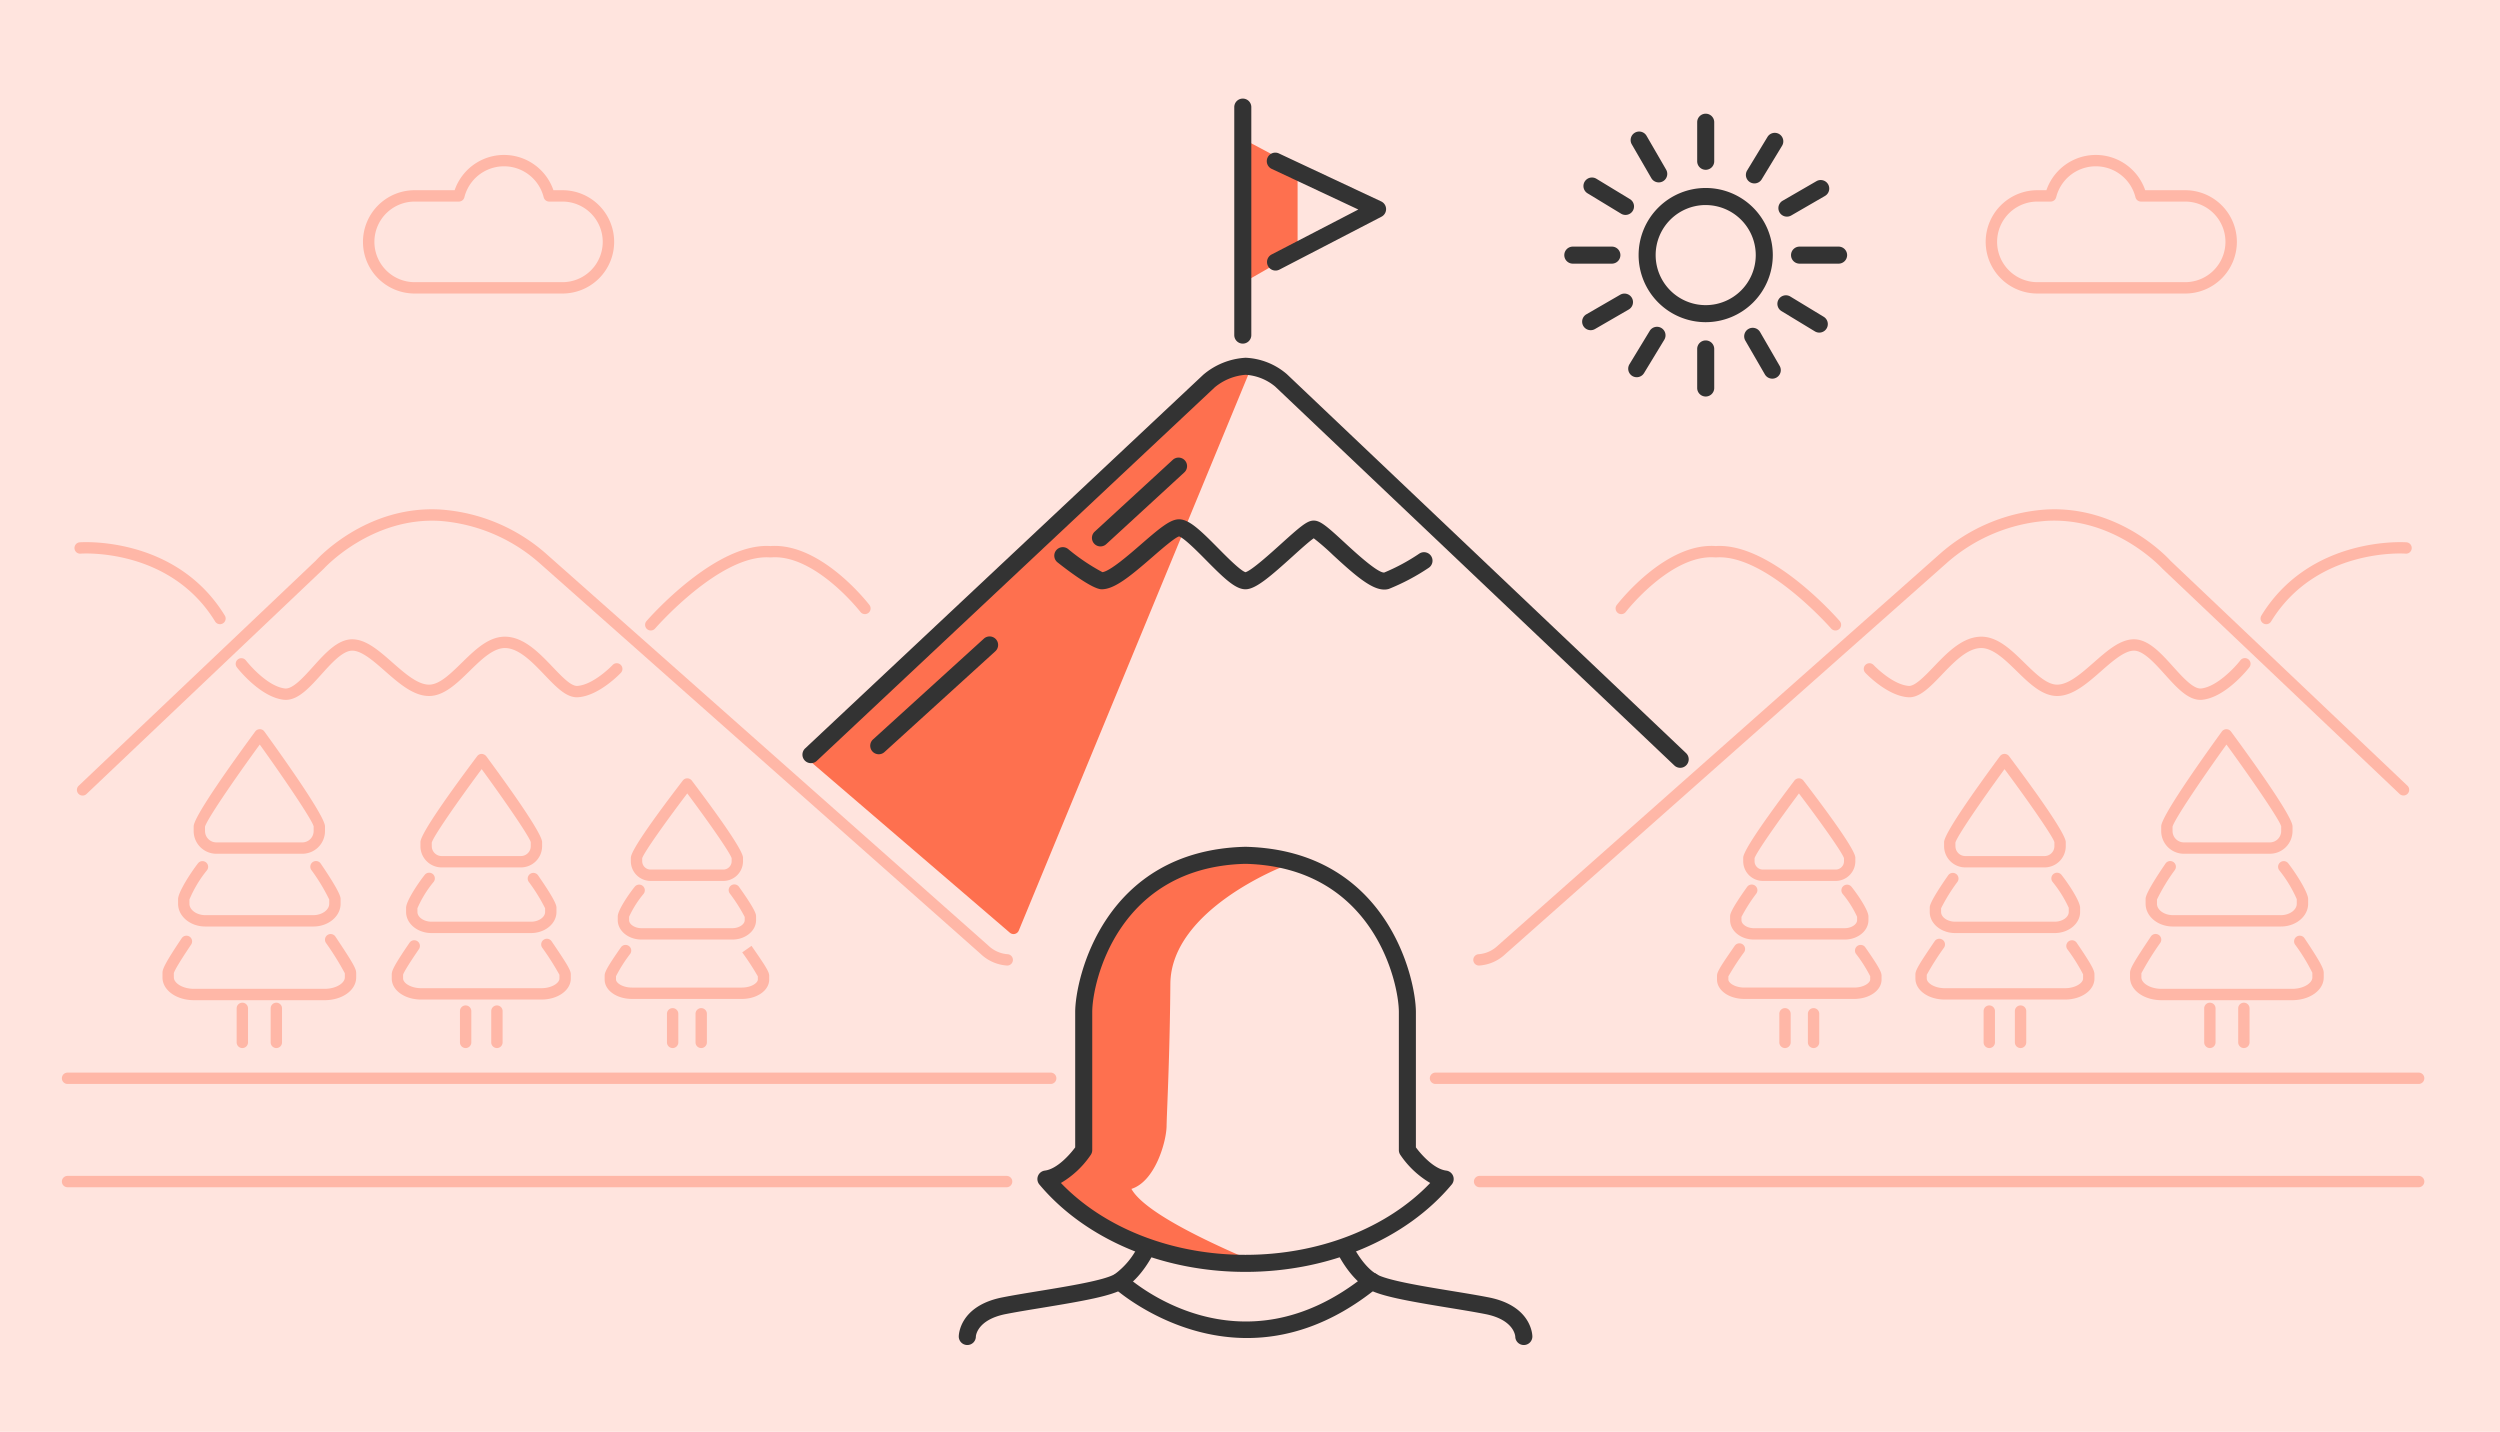 <svg xmlns="http://www.w3.org/2000/svg" width="440" height="252" viewBox="0 0 440 252">
  <g id="Group_6369" data-name="Group 6369" transform="translate(-488.263 -1.197)">
    <g id="Background">
      <rect id="Rectangle_665" data-name="Rectangle 665" width="440" height="252" transform="translate(488.263 1.197)" fill="#ffe4de"/>
      <g id="Group_6304" data-name="Group 6304">
        <g id="Group_6274" data-name="Group 6274">
          <g id="Group_6272" data-name="Group 6272">
            <path id="Path_5388" data-name="Path 5388" d="M665.426,210.153H500.153a1,1,0,1,1,0-2H665.426a1,1,0,0,1,0,2Z" fill="#ffb7a7"/>
          </g>
          <g id="Group_6273" data-name="Group 6273">
            <path id="Path_5389" data-name="Path 5389" d="M673.185,191.974H500.153a1,1,0,1,1,0-2H673.185a1,1,0,0,1,0,2Z" fill="#ffb7a7"/>
          </g>
        </g>
        <g id="Group_6275" data-name="Group 6275">
          <path id="Path_5390" data-name="Path 5390" d="M665.537,171.134a7.418,7.418,0,0,1-4.7-2.066l-77.77-68.9a29.916,29.916,0,0,0-17.355-7.289c-12.074-.727-20.34,8.281-20.422,8.372L503.5,140.931a1,1,0,1,1-1.376-1.451l41.733-39.627c.3-.344,8.9-9.77,21.976-8.975a31.4,31.4,0,0,1,18.592,7.817l77.782,68.918a5.489,5.489,0,0,0,3.328,1.521,1,1,0,0,1,0,2Z" fill="#ffb7a7"/>
        </g>
        <g id="Group_6276" data-name="Group 6276">
          <path id="Path_5391" data-name="Path 5391" d="M538.566,124.373a3.343,3.343,0,0,1-.4-.023c-4.138-.487-8.048-5.489-8.212-5.7a1,1,0,0,1,1.582-1.224c.035.046,3.561,4.551,6.864,4.94,1.354.17,3.266-1.951,4.942-3.815,2.141-2.379,4.355-4.838,6.912-4.838,2.43,0,4.691,1.986,7.084,4.089,2.178,1.913,4.43,3.892,6.44,3.892,1.817,0,3.71-1.85,5.714-3.808,2.456-2.4,4.974-4.891,8.118-4.613,3.1.27,5.668,2.954,7.932,5.321,1.6,1.67,3.2,3.385,4.329,3.324,2.889-.193,6.178-3.644,6.211-3.679a1,1,0,0,1,1.457,1.372c-.157.165-3.86,4.057-7.536,4.3-2.01.141-3.817-1.752-5.906-3.936-2.02-2.113-4.309-4.507-6.661-4.711-2.216-.2-4.412,1.965-6.546,4.05-2.2,2.153-4.479,4.378-7.112,4.378-2.764,0-5.3-2.232-7.759-4.389-2.01-1.766-4.088-3.592-5.765-3.592s-3.664,2.219-5.425,4.176C542.758,122.19,540.793,124.373,538.566,124.373Z" fill="#ffb7a7"/>
        </g>
        <g id="Group_6277" data-name="Group 6277">
          <path id="Path_5392" data-name="Path 5392" d="M587.168,52.858H561.334a9.092,9.092,0,1,1,0-18.183h6.945a9.192,9.192,0,0,1,17.388,0h1.5a9.092,9.092,0,1,1,0,18.183ZM561.334,36.675a7.092,7.092,0,1,0,0,14.183h25.834a7.092,7.092,0,1,0,0-14.183H584.92a1,1,0,0,1-.969-.758,7.192,7.192,0,0,0-13.956,0,1,1,0,0,1-.97.758Z" fill="#ffb7a7"/>
        </g>
        <g id="Group_6278" data-name="Group 6278">
          <path id="Path_5393" data-name="Path 5393" d="M526.979,111.056a1,1,0,0,1-.853-.478c-7.991-13.039-23.521-11.951-23.674-11.941a.986.986,0,0,1-1.077-.915,1,1,0,0,1,.914-1.078c.17-.015,16.9-1.218,25.542,12.889a1,1,0,0,1-.852,1.523Z" fill="#ffb7a7"/>
        </g>
        <g id="Group_6279" data-name="Group 6279">
          <path id="Path_5394" data-name="Path 5394" d="M602.8,112.164a1,1,0,0,1-.754-1.656c.492-.566,12.153-13.83,21.812-13.205,8.841-.629,17.075,9.917,17.423,10.368a1,1,0,0,1-1.584,1.222c-.078-.1-8.021-10.229-15.756-9.59a.939.939,0,0,1-.15,0c-8.762-.625-20.121,12.385-20.236,12.517A1,1,0,0,1,602.8,112.164Z" fill="#ffb7a7"/>
        </g>
        <g id="Group_6287" data-name="Group 6287">
          <g id="Group_6283" data-name="Group 6283">
            <g id="Group_6280" data-name="Group 6280">
              <path id="Path_5395" data-name="Path 5395" d="M541.464,151.459H526.348a4,4,0,0,1-4-4v-.817c0-1.709,6.786-11.195,10.832-16.7a1,1,0,0,1,.806-.407.967.967,0,0,1,.81.414c3.984,5.5,10.668,14.993,10.668,16.691v.817A4,4,0,0,1,541.464,151.459Zm-7.484-19.221c-4.687,6.428-9.4,13.344-9.638,14.482l.006.739a2,2,0,0,0,2,2h15.116a2,2,0,0,0,2-2v-.817C543.239,145.583,538.6,138.671,533.98,132.238Z" fill="#ffb7a7"/>
            </g>
            <g id="Group_6281" data-name="Group 6281">
              <path id="Path_5396" data-name="Path 5396" d="M543.428,164.262H524.384c-2.635,0-4.779-1.794-4.779-4v-.817c0-1.157,2.045-4.418,3.521-6.327a1,1,0,0,1,1.582,1.222,21.049,21.049,0,0,0-3.108,5.174l.005.748c0,1.084,1.272,2,2.779,2h19.044c1.507,0,2.78-.916,2.78-2v-.749a33.338,33.338,0,0,0-3.165-5.221,1,1,0,0,1,1.652-1.127c3.513,5.154,3.513,5.972,3.513,6.28v.817C548.208,162.468,546.064,164.262,543.428,164.262Zm2.788-4.716Z" fill="#ffb7a7"/>
            </g>
            <g id="Group_6282" data-name="Group 6282">
              <path id="Path_5397" data-name="Path 5397" d="M545.392,177.231H522.42c-3.117,0-5.559-1.757-5.559-4v-.817c0-.692.523-1.824,3.384-6.091a1,1,0,1,1,1.662,1.113c-2.4,3.575-2.983,4.722-3.052,5.054l.006.741c0,.946,1.462,2,3.559,2h22.972c2.1,0,3.56-1.054,3.56-2v-.743a50.154,50.154,0,0,0-3.325-5.346,1,1,0,0,1,1.665-1.109c2.879,4.32,3.66,5.6,3.66,6.381v.817C550.952,175.474,548.509,177.231,545.392,177.231Z" fill="#ffb7a7"/>
            </g>
          </g>
          <g id="Group_6286" data-name="Group 6286">
            <g id="Group_6284" data-name="Group 6284">
              <path id="Path_5398" data-name="Path 5398" d="M530.914,185.656a1,1,0,0,1-1-1v-5.987a1,1,0,0,1,2,0v5.987A1,1,0,0,1,530.914,185.656Z" fill="#ffb7a7"/>
            </g>
            <g id="Group_6285" data-name="Group 6285">
              <path id="Path_5399" data-name="Path 5399" d="M536.9,185.656a1,1,0,0,1-1-1v-5.987a1,1,0,0,1,2,0v5.987A1,1,0,0,1,536.9,185.656Z" fill="#ffb7a7"/>
            </g>
          </g>
        </g>
        <g id="Group_6295" data-name="Group 6295">
          <g id="Group_6291" data-name="Group 6291">
            <g id="Group_6288" data-name="Group 6288">
              <path id="Path_5400" data-name="Path 5400" d="M579.919,153.862h-13.9a3.738,3.738,0,0,1-3.759-3.707v-.738c0-1.5,5.429-9.055,9.983-15.134a1,1,0,0,1,.8-.4,1.118,1.118,0,0,1,.8.407c4.486,6.081,9.832,13.642,9.832,15.128v.738A3.737,3.737,0,0,1,579.919,153.862Zm-6.883-17.3c-4.262,5.739-8.541,11.9-8.785,12.95l.007.642a1.736,1.736,0,0,0,1.759,1.707h13.9a1.736,1.736,0,0,0,1.759-1.707v-.738C581.447,148.461,577.234,142.306,573.036,136.563Z" fill="#ffb7a7"/>
            </g>
            <g id="Group_6289" data-name="Group 6289">
              <path id="Path_5401" data-name="Path 5401" d="M581.726,165.416H564.21c-2.467,0-4.475-1.663-4.475-3.708v-.737c0-1.116,1.945-4.107,3.261-5.777a1,1,0,1,1,1.57,1.238,19.223,19.223,0,0,0-2.838,4.624l.007.652c0,.926,1.134,1.708,2.475,1.708h17.516c1.342,0,2.476-.782,2.476-1.708v-.657a31.077,31.077,0,0,0-2.893-4.668,1,1,0,0,1,1.643-1.14c3.25,4.677,3.25,5.414,3.25,5.728v.737C586.2,163.753,584.194,165.416,581.726,165.416Zm2.487-4.326Z" fill="#ffb7a7"/>
            </g>
            <g id="Group_6290" data-name="Group 6290">
              <path id="Path_5402" data-name="Path 5402" d="M583.532,177.121H562.405c-2.912,0-5.194-1.629-5.194-3.708v-.738c0-.66.469-1.661,3.131-5.558a1,1,0,0,1,1.653,1.129c-2.178,3.186-2.72,4.218-2.791,4.522l.007.645c0,.806,1.366,1.708,3.194,1.708h21.127c1.828,0,3.193-.9,3.193-1.708v-.651a47.662,47.662,0,0,0-3.039-4.782,1,1,0,1,1,1.654-1.125c2.663,3.918,3.385,5.084,3.385,5.82v.738C588.725,175.492,586.444,177.121,583.532,177.121Z" fill="#ffb7a7"/>
            </g>
          </g>
          <g id="Group_6294" data-name="Group 6294">
            <g id="Group_6292" data-name="Group 6292">
              <path id="Path_5403" data-name="Path 5403" d="M570.215,185.656a1,1,0,0,1-1-1v-5.505a1,1,0,0,1,2,0v5.505A1,1,0,0,1,570.215,185.656Z" fill="#ffb7a7"/>
            </g>
            <g id="Group_6293" data-name="Group 6293">
              <path id="Path_5404" data-name="Path 5404" d="M575.721,185.656a1,1,0,0,1-1-1v-5.505a1,1,0,0,1,2,0v5.505A1,1,0,0,1,575.721,185.656Z" fill="#ffb7a7"/>
            </g>
          </g>
        </g>
        <g id="Group_6303" data-name="Group 6303">
          <g id="Group_6299" data-name="Group 6299">
            <g id="Group_6296" data-name="Group 6296">
              <path id="Path_5405" data-name="Path 5405" d="M615.511,156.241h-12.7a3.474,3.474,0,0,1-3.52-3.417v-.659c0-1.1,3.076-5.671,9.143-13.587a.949.949,0,0,1,.8-.392,1,1,0,0,1,.794.4c5.975,7.919,9.006,12.49,9.006,13.582v.659A3.474,3.474,0,0,1,615.511,156.241Zm-14.22-4v.581a1.473,1.473,0,0,0,1.52,1.417h12.7a1.473,1.473,0,0,0,1.521-1.417v-.583c-.328-1.051-4.073-6.4-7.81-11.4C605.43,145.838,601.627,151.185,601.291,152.243Zm-.012.039Zm15.764,0Z" fill="#ffb7a7"/>
            </g>
            <g id="Group_6297" data-name="Group 6297">
              <path id="Path_5406" data-name="Path 5406" d="M617.162,166.558h-16c-2.3,0-4.175-1.533-4.175-3.417v-.659c0-1.028,1.792-3.731,3-5.234a1,1,0,0,1,1.556,1.256,17.935,17.935,0,0,0-2.56,4.047v.59c0,.755,1.016,1.417,2.175,1.417h16c1.158,0,2.174-.662,2.174-1.417v-.564a28.89,28.89,0,0,0-2.62-4.121,1,1,0,1,1,1.629-1.159c2.991,4.2,2.991,4.867,2.991,5.185v.659C621.336,165.025,619.463,166.558,617.162,166.558Zm2.189-3.936Z" fill="#ffb7a7"/>
            </g>
            <g id="Group_6298" data-name="Group 6298">
              <path id="Path_5407" data-name="Path 5407" d="M618.811,177.009h-19.3c-2.709,0-4.831-1.5-4.831-3.417v-.659c0-.628.416-1.5,2.882-5.032a1,1,0,0,1,1.639,1.144,25.608,25.608,0,0,0-2.521,3.965v.582c0,.578,1.1,1.417,2.831,1.417h19.3c1.729,0,2.831-.839,2.831-1.417v-.557a44.2,44.2,0,0,0-2.748-4.217l1.636-1.151c2.488,3.583,3.112,4.575,3.112,5.266v.659C623.642,175.508,621.52,177.009,618.811,177.009Zm2.849-3.924Zm-24.991-.038Z" fill="#ffb7a7"/>
            </g>
          </g>
          <g id="Group_6302" data-name="Group 6302">
            <g id="Group_6300" data-name="Group 6300">
              <path id="Path_5408" data-name="Path 5408" d="M606.647,185.656a1,1,0,0,1-1-1v-5.03a1,1,0,0,1,2,0v5.03A1,1,0,0,1,606.647,185.656Z" fill="#ffb7a7"/>
            </g>
            <g id="Group_6301" data-name="Group 6301">
              <path id="Path_5409" data-name="Path 5409" d="M611.675,185.656a1,1,0,0,1-1-1v-5.03a1,1,0,0,1,2,0v5.03A1,1,0,0,1,611.675,185.656Z" fill="#ffb7a7"/>
            </g>
          </g>
        </g>
      </g>
      <g id="Group_6337" data-name="Group 6337">
        <g id="Group_6307" data-name="Group 6307">
          <g id="Group_6305" data-name="Group 6305">
            <path id="Path_5410" data-name="Path 5410" d="M913.945,210.153H748.672a1,1,0,0,1,0-2H913.945a1,1,0,0,1,0,2Z" fill="#ffb7a7"/>
          </g>
          <g id="Group_6306" data-name="Group 6306">
            <path id="Path_5411" data-name="Path 5411" d="M913.945,191.974H740.913a1,1,0,0,1,0-2H913.945a1,1,0,0,1,0,2Z" fill="#ffb7a7"/>
          </g>
        </g>
        <g id="Group_6308" data-name="Group 6308">
          <path id="Path_5412" data-name="Path 5412" d="M748.561,171.134a1,1,0,0,1,0-2,5.465,5.465,0,0,0,3.284-1.48L829.7,98.665a31.39,31.39,0,0,1,18.559-7.787c13.107-.795,21.675,8.632,22.033,9.033l41.677,39.569a1,1,0,0,1-1.377,1.451L868.863,101.3c-.139-.148-8.393-9.166-20.479-8.429a29.908,29.908,0,0,0-17.323,7.26l-77.846,68.975A7.376,7.376,0,0,1,748.561,171.134Z" fill="#ffb7a7"/>
        </g>
        <g id="Group_6309" data-name="Group 6309">
          <path id="Path_5413" data-name="Path 5413" d="M875.533,124.373c-2.228,0-4.193-2.183-6.266-4.486-1.762-1.958-3.759-4.176-5.425-4.176s-3.755,1.826-5.764,3.592c-2.456,2.158-5,4.389-7.759,4.389-2.633,0-4.91-2.225-7.112-4.378-2.134-2.085-4.346-4.245-6.546-4.05-2.352.2-4.641,2.6-6.661,4.71-2.089,2.185-3.915,4.078-5.908,3.937-3.675-.245-7.378-4.137-7.534-4.3a1,1,0,0,1,1.456-1.372c.033.035,3.322,3.486,6.211,3.679,1.06.057,2.733-1.654,4.329-3.324,2.265-2.367,4.831-5.051,7.933-5.321,3.132-.278,5.661,2.212,8.118,4.613,2,1.958,3.9,3.808,5.714,3.808,2.009,0,4.261-1.979,6.438-3.892,2.394-2.1,4.656-4.089,7.085-4.089,2.557,0,4.771,2.459,6.911,4.838,1.678,1.864,3.589,3.987,4.944,3.815,2.749-.324,5.887-3.675,6.863-4.939a1,1,0,1,1,1.582,1.223c-.164.213-4.073,5.215-8.211,5.7A3.345,3.345,0,0,1,875.533,124.373Z" fill="#ffb7a7"/>
        </g>
        <g id="Group_6310" data-name="Group 6310">
          <path id="Path_5414" data-name="Path 5414" d="M872.766,52.858H846.931a9.092,9.092,0,1,1,0-18.183h1.5a9.192,9.192,0,0,1,17.388,0h6.945a9.092,9.092,0,1,1,0,18.183ZM846.931,36.675a7.092,7.092,0,1,0,0,14.183h25.835a7.092,7.092,0,1,0,0-14.183h-7.691a1,1,0,0,1-.97-.758,7.192,7.192,0,0,0-13.956,0,1,1,0,0,1-.97.758Z" fill="#ffb7a7"/>
        </g>
        <g id="Group_6311" data-name="Group 6311">
          <path id="Path_5415" data-name="Path 5415" d="M887.12,111.056a1,1,0,0,1-.852-1.523c8.645-14.1,25.374-12.9,25.542-12.889a1,1,0,0,1,.914,1.078.987.987,0,0,1-1.077.915c-.153-.011-15.684-1.1-23.674,11.941A1,1,0,0,1,887.12,111.056Z" fill="#ffb7a7"/>
        </g>
        <g id="Group_6312" data-name="Group 6312">
          <path id="Path_5416" data-name="Path 5416" d="M811.3,112.164a1,1,0,0,1-.755-.344c-.114-.131-11.534-13.136-20.235-12.517a.939.939,0,0,1-.15,0c-7.755-.631-15.678,9.486-15.756,9.589a1,1,0,1,1-1.584-1.221c.347-.451,8.582-11,17.423-10.368,9.7-.618,21.32,12.639,21.812,13.205a1,1,0,0,1-.755,1.656Z" fill="#ffb7a7"/>
        </g>
        <g id="Group_6320" data-name="Group 6320">
          <g id="Group_6316" data-name="Group 6316">
            <g id="Group_6313" data-name="Group 6313">
              <path id="Path_5417" data-name="Path 5417" d="M887.751,151.459H872.634a4,4,0,0,1-4-4v-.817c0-1.7,6.685-11.186,10.668-16.691a1,1,0,0,1,.807-.414h0a1,1,0,0,1,.805.407c4.046,5.5,10.833,14.989,10.833,16.7v.817A4,4,0,0,1,887.751,151.459Zm-7.632-19.221c-4.618,6.433-9.259,13.349-9.491,14.481l.006.74a2,2,0,0,0,2,2h15.117a2,2,0,0,0,2-2v-.817C889.519,145.579,884.806,138.666,880.119,132.238Z" fill="#ffb7a7"/>
            </g>
            <g id="Group_6314" data-name="Group 6314">
              <path id="Path_5418" data-name="Path 5418" d="M889.714,164.262H870.67c-2.635,0-4.78-1.794-4.78-4v-.817c0-.309,0-1.127,3.514-6.28a1,1,0,0,1,1.652,1.127,33.2,33.2,0,0,0-3.166,5.221v.749c0,1.084,1.274,2,2.78,2h19.044c1.507,0,2.78-.916,2.78-2v-.817a22.422,22.422,0,0,0-3.1-5.105,1,1,0,0,1,1.582-1.222c1.476,1.909,3.521,5.17,3.521,6.327v.817C894.494,162.468,892.35,164.262,889.714,164.262Zm-21.833-4.716Z" fill="#ffb7a7"/>
            </g>
            <g id="Group_6315" data-name="Group 6315">
              <path id="Path_5419" data-name="Path 5419" d="M891.678,177.231H868.707c-3.118,0-5.56-1.757-5.56-4v-.817c0-.781.78-2.061,3.66-6.381a1,1,0,1,1,1.664,1.109,50.267,50.267,0,0,0-3.324,5.346v.743c0,.946,1.462,2,3.56,2h22.971c2.1,0,3.56-1.054,3.56-2v-.817a32.387,32.387,0,0,0-3.046-4.978,1,1,0,1,1,1.662-1.113c2.86,4.269,3.384,5.4,3.384,6.091v.817C897.238,175.474,894.795,177.231,891.678,177.231Z" fill="#ffb7a7"/>
            </g>
          </g>
          <g id="Group_6319" data-name="Group 6319">
            <g id="Group_6317" data-name="Group 6317">
              <path id="Path_5420" data-name="Path 5420" d="M883.185,185.656a1,1,0,0,1-1-1v-5.987a1,1,0,0,1,2,0v5.987A1,1,0,0,1,883.185,185.656Z" fill="#ffb7a7"/>
            </g>
            <g id="Group_6318" data-name="Group 6318">
              <path id="Path_5421" data-name="Path 5421" d="M877.2,185.656a1,1,0,0,1-1-1v-5.987a1,1,0,0,1,2,0v5.987A1,1,0,0,1,877.2,185.656Z" fill="#ffb7a7"/>
            </g>
          </g>
        </g>
        <g id="Group_6328" data-name="Group 6328">
          <g id="Group_6324" data-name="Group 6324">
            <g id="Group_6321" data-name="Group 6321">
              <path id="Path_5422" data-name="Path 5422" d="M848.082,153.862h-13.9a3.738,3.738,0,0,1-3.76-3.707v-.738c0-1.486,5.348-9.047,9.833-15.128a1,1,0,0,1,.8-.407h0a1,1,0,0,1,.8.4c4.554,6.079,9.982,13.639,9.982,15.134v.738A3.737,3.737,0,0,1,848.082,153.862Zm-7.019-17.3c-4.2,5.743-8.413,11.9-8.651,12.948l.007.644a1.737,1.737,0,0,0,1.76,1.707h13.9a1.735,1.735,0,0,0,1.758-1.707v-.738C849.6,148.458,845.325,142.3,841.063,136.563Z" fill="#ffb7a7"/>
            </g>
            <g id="Group_6322" data-name="Group 6322">
              <path id="Path_5423" data-name="Path 5423" d="M849.887,165.416H832.373c-2.468,0-4.476-1.663-4.476-3.708v-.737c0-.314,0-1.051,3.25-5.728a1,1,0,0,1,1.643,1.14,30.975,30.975,0,0,0-2.893,4.668v.657c0,.926,1.134,1.708,2.476,1.708h17.514c1.343,0,2.477-.782,2.477-1.708v-.737a21.043,21.043,0,0,0-2.831-4.539,1,1,0,1,1,1.57-1.238c1.315,1.67,3.261,4.661,3.261,5.777v.737C854.364,163.753,852.356,165.416,849.887,165.416Zm-20-4.326Z" fill="#ffb7a7"/>
            </g>
            <g id="Group_6323" data-name="Group 6323">
              <path id="Path_5424" data-name="Path 5424" d="M851.694,177.121H830.567c-2.912,0-5.193-1.629-5.193-3.708v-.738c0-.735.72-1.9,3.383-5.819a1,1,0,1,1,1.655,1.123,47.886,47.886,0,0,0-3.038,4.783v.651c0,.806,1.365,1.708,3.193,1.708h21.127c1.827,0,3.192-.9,3.192-1.708v-.738a31.826,31.826,0,0,0-2.782-4.429,1,1,0,1,1,1.652-1.129c2.662,3.9,3.13,4.9,3.13,5.558v.738C856.886,175.492,854.6,177.121,851.694,177.121ZM827.36,172.8Z" fill="#ffb7a7"/>
            </g>
          </g>
          <g id="Group_6327" data-name="Group 6327">
            <g id="Group_6325" data-name="Group 6325">
              <path id="Path_5425" data-name="Path 5425" d="M843.882,185.656a1,1,0,0,1-1-1v-5.505a1,1,0,0,1,2,0v5.505A1,1,0,0,1,843.882,185.656Z" fill="#ffb7a7"/>
            </g>
            <g id="Group_6326" data-name="Group 6326">
              <path id="Path_5426" data-name="Path 5426" d="M838.377,185.656a1,1,0,0,1-1-1v-5.505a1,1,0,0,1,2,0v5.505A1,1,0,0,1,838.377,185.656Z" fill="#ffb7a7"/>
            </g>
          </g>
        </g>
        <g id="Group_6336" data-name="Group 6336">
          <g id="Group_6332" data-name="Group 6332">
            <g id="Group_6329" data-name="Group 6329">
              <path id="Path_5427" data-name="Path 5427" d="M811.288,156.241h-12.7a3.474,3.474,0,0,1-3.52-3.417v-.659c0-1.092,3.03-5.663,9.006-13.582a1,1,0,0,1,.794-.4h0a1,1,0,0,1,.794.392c6.067,7.916,9.143,12.488,9.143,13.587v.659A3.474,3.474,0,0,1,811.288,156.241Zm-14.221-4v.583a1.473,1.473,0,0,0,1.52,1.417h12.7a1.473,1.473,0,0,0,1.52-1.417v-.581c-.337-1.058-4.14-6.4-7.932-11.4C801.14,145.843,797.4,151.19,797.067,152.241Zm15.753.041Zm-15.764,0Z" fill="#ffb7a7"/>
            </g>
            <g id="Group_6330" data-name="Group 6330">
              <path id="Path_5428" data-name="Path 5428" d="M812.937,166.558h-16c-2.3,0-4.176-1.533-4.176-3.417v-.659c0-.318,0-.978,2.99-5.185a1,1,0,0,1,1.631,1.159,28.52,28.52,0,0,0-2.621,4.121v.564c0,.755,1.017,1.417,2.176,1.417h16c1.159,0,2.176-.662,2.176-1.417v-.59a17.982,17.982,0,0,0-2.561-4.048,1,1,0,0,1,1.557-1.254c1.212,1.5,3,4.207,3,5.233v.659C817.113,165.025,815.24,166.558,812.937,166.558Zm-18.19-3.936Zm20.375-.038h0Z" fill="#ffb7a7"/>
            </g>
            <g id="Group_6331" data-name="Group 6331">
              <path id="Path_5429" data-name="Path 5429" d="M814.587,177.009h-19.3c-2.709,0-4.831-1.5-4.831-3.417v-.659c0-.694.626-1.687,3.112-5.266a1,1,0,1,1,1.642,1.141,44.867,44.867,0,0,0-2.754,4.227v.557c0,.578,1.1,1.417,2.831,1.417h19.3c1.728,0,2.831-.839,2.831-1.417v-.582a25.162,25.162,0,0,0-2.52-3.965,1,1,0,0,1,1.639-1.144c2.45,3.505,2.881,4.416,2.881,5.032v.659C819.418,175.508,817.295,177.009,814.587,177.009Zm-22.148-3.925Zm24.989-.038h0Z" fill="#ffb7a7"/>
            </g>
          </g>
          <g id="Group_6335" data-name="Group 6335">
            <g id="Group_6333" data-name="Group 6333">
              <path id="Path_5430" data-name="Path 5430" d="M807.452,185.656a1,1,0,0,1-1-1v-5.03a1,1,0,0,1,2,0v5.03A1,1,0,0,1,807.452,185.656Z" fill="#ffb7a7"/>
            </g>
            <g id="Group_6334" data-name="Group 6334">
              <path id="Path_5431" data-name="Path 5431" d="M802.422,185.656a1,1,0,0,1-1-1v-5.03a1,1,0,0,1,2,0v5.03A1,1,0,0,1,802.422,185.656Z" fill="#ffb7a7"/>
            </g>
          </g>
        </g>
      </g>
    </g>
    <g id="Fill">
      <g id="Group_6338" data-name="Group 6338">
        <path id="Path_5432" data-name="Path 5432" d="M708.254,65.013a1.008,1.008,0,0,0-.99-.326l-3.547.832a1.009,1.009,0,0,0-.451.24l-72.937,67.505a1,1,0,0,0,.028,1.493l35.637,30.594a1,1,0,0,0,.651.241,1.021,1.021,0,0,0,.232-.027,1,1,0,0,0,.692-.591l40.848-98.931A1,1,0,0,0,708.254,65.013Z" fill="#fe704f"/>
        <path id="Path_5433" data-name="Path 5433" d="M716.109,30.471,707.13,25.7a1,1,0,0,0-1.468.888l.11,23.389a1,1,0,0,0,1.5.862l8.868-5.1a1,1,0,0,0,.5-.867V31.354A1,1,0,0,0,716.109,30.471Z" fill="#fe704f"/>
        <path id="Path_5434" data-name="Path 5434" d="M714.261,151.635c-.371-.063-9.175-1.567-16.715.5-8.618,3.3-11.453,7.637-16.15,14.815l-1.259,1.918c-2.227,3.375-2.27,17.122-2.136,29.743.027,2.452.047,4.389,0,4.913-.121,1.315-3.381,3.328-5.547,4.273a1,1,0,0,0-.3,1.629c.35.347,8.666,8.512,14.526,10.806,5.329,2.084,18.545,4.3,20.353,4.3a.863.863,0,0,0,.159-.011,1.01,1.01,0,0,0,.8-.875c.085-.767-.169-.879-2.142-1.753-10.671-4.727-16.865-8.572-18.457-11.45,4.152-1.308,6.136-8.236,6.189-11.021.014-.8.064-2.066.129-3.745.172-4.414.46-11.8.536-21.316.1-13.14,19.989-20.723,20.189-20.8a1,1,0,0,0-.177-1.922Z" fill="#fe704f"/>
      </g>
    </g>
    <g id="Outlines">
      <g id="Group_6368" data-name="Group 6368">
        <g id="Group_6339" data-name="Group 6339">
          <path id="Path_5435" data-name="Path 5435" d="M783.977,136.33a1.492,1.492,0,0,1-1.032-.413L712.707,69.244h0a8.984,8.984,0,0,0-5.214-2.083,9.624,9.624,0,0,0-5.439,2.21l-70.019,65.721a1.5,1.5,0,1,1-2.053-2.187l70.059-65.757a12.573,12.573,0,0,1,7.452-2.987,11.938,11.938,0,0,1,7.253,2.883l70.263,66.7a1.5,1.5,0,0,1-1.032,2.588Z" fill="#333"/>
        </g>
        <g id="Group_6340" data-name="Group 6340">
          <path id="Path_5436" data-name="Path 5436" d="M706.994,61.674a1.5,1.5,0,0,1-1.5-1.5V20.048a1.5,1.5,0,0,1,3,0V60.174A1.5,1.5,0,0,1,706.994,61.674Z" fill="#333"/>
        </g>
        <g id="Group_6341" data-name="Group 6341">
          <path id="Path_5437" data-name="Path 5437" d="M712.759,48.816a1.5,1.5,0,0,1-.691-2.832l15.259-7.912-15.205-7.134a1.5,1.5,0,1,1,1.273-2.715l17.957,8.424a1.5,1.5,0,0,1,.054,2.689l-17.957,9.311A1.489,1.489,0,0,1,712.759,48.816Z" fill="#333"/>
        </g>
        <g id="Group_6342" data-name="Group 6342">
          <path id="Path_5438" data-name="Path 5438" d="M788.467,57.9A11.809,11.809,0,1,1,800.276,46.1,11.821,11.821,0,0,1,788.467,57.9Zm0-20.617a8.809,8.809,0,1,0,8.809,8.809A8.818,8.818,0,0,0,788.467,37.288Z" fill="#333"/>
        </g>
        <g id="Group_6358" data-name="Group 6358">
          <g id="Group_6347" data-name="Group 6347">
            <g id="Group_6343" data-name="Group 6343">
              <path id="Path_5439" data-name="Path 5439" d="M788.467,31.081a1.5,1.5,0,0,1-1.5-1.5V22.708a1.5,1.5,0,0,1,3,0v6.873A1.5,1.5,0,0,1,788.467,31.081Z" fill="#333"/>
            </g>
            <g id="Group_6344" data-name="Group 6344">
              <path id="Path_5440" data-name="Path 5440" d="M788.467,70.985a1.5,1.5,0,0,1-1.5-1.5V62.613a1.5,1.5,0,0,1,3,0v6.872A1.5,1.5,0,0,1,788.467,70.985Z" fill="#333"/>
            </g>
            <g id="Group_6345" data-name="Group 6345">
              <path id="Path_5441" data-name="Path 5441" d="M771.952,47.6h-6.873a1.5,1.5,0,0,1,0-3h6.873a1.5,1.5,0,0,1,0,3Z" fill="#333"/>
            </g>
            <g id="Group_6346" data-name="Group 6346">
              <path id="Path_5442" data-name="Path 5442" d="M811.856,47.6h-6.872a1.5,1.5,0,0,1,0-3h6.872a1.5,1.5,0,0,1,0,3Z" fill="#333"/>
            </g>
          </g>
          <g id="Group_6352" data-name="Group 6352">
            <g id="Group_6348" data-name="Group 6348">
              <path id="Path_5443" data-name="Path 5443" d="M802.764,39.325a1.5,1.5,0,0,1-.752-2.8l5.948-3.442a1.5,1.5,0,0,1,1.5,2.6l-5.948,3.442A1.491,1.491,0,0,1,802.764,39.325Z" fill="#333"/>
            </g>
            <g id="Group_6349" data-name="Group 6349">
              <path id="Path_5444" data-name="Path 5444" d="M768.224,59.311a1.5,1.5,0,0,1-.752-2.8l5.949-3.442a1.5,1.5,0,1,1,1.5,2.6l-5.949,3.442A1.491,1.491,0,0,1,768.224,59.311Z" fill="#333"/>
            </g>
            <g id="Group_6350" data-name="Group 6350">
              <path id="Path_5445" data-name="Path 5445" d="M780.2,33.3a1.5,1.5,0,0,1-1.3-.749L775.456,26.6a1.5,1.5,0,1,1,2.6-1.5l3.443,5.949a1.5,1.5,0,0,1-1.3,2.252Z" fill="#333"/>
            </g>
            <g id="Group_6351" data-name="Group 6351">
              <path id="Path_5446" data-name="Path 5446" d="M800.182,67.841a1.5,1.5,0,0,1-1.3-.749l-3.441-5.949a1.5,1.5,0,0,1,2.6-1.5l3.441,5.949a1.5,1.5,0,0,1-1.3,2.251Z" fill="#333"/>
            </g>
          </g>
          <g id="Group_6357" data-name="Group 6357">
            <g id="Group_6353" data-name="Group 6353">
              <path id="Path_5447" data-name="Path 5447" d="M797.04,33.479a1.5,1.5,0,0,1-1.282-2.278l3.567-5.874a1.5,1.5,0,1,1,2.564,1.556l-3.566,5.875A1.5,1.5,0,0,1,797.04,33.479Z" fill="#333"/>
            </g>
            <g id="Group_6354" data-name="Group 6354">
              <path id="Path_5448" data-name="Path 5448" d="M776.327,67.588a1.5,1.5,0,0,1-1.282-2.278l3.568-5.875a1.5,1.5,0,0,1,2.564,1.558l-3.567,5.874A1.5,1.5,0,0,1,776.327,67.588Z" fill="#333"/>
            </g>
            <g id="Group_6355" data-name="Group 6355">
              <path id="Path_5449" data-name="Path 5449" d="M774.349,39.024a1.49,1.49,0,0,1-.777-.218L767.7,35.239a1.5,1.5,0,1,1,1.556-2.564l5.874,3.567a1.5,1.5,0,0,1-.779,2.782Z" fill="#333"/>
            </g>
            <g id="Group_6356" data-name="Group 6356">
              <path id="Path_5450" data-name="Path 5450" d="M808.459,59.736a1.5,1.5,0,0,1-.778-.217l-5.875-3.567a1.5,1.5,0,1,1,1.557-2.565l5.875,3.567a1.5,1.5,0,0,1-.779,2.782Z" fill="#333"/>
            </g>
          </g>
        </g>
        <g id="Group_6359" data-name="Group 6359">
          <path id="Path_5451" data-name="Path 5451" d="M642.924,133.947a1.5,1.5,0,0,1-1.008-2.611L661.424,113.6a1.5,1.5,0,1,1,2.018,2.22l-19.509,17.736A1.494,1.494,0,0,1,642.924,133.947Z" fill="#333"/>
        </g>
        <g id="Group_6360" data-name="Group 6360">
          <path id="Path_5452" data-name="Path 5452" d="M681.942,97.367a1.5,1.5,0,0,1-1.016-2.6l13.745-12.637a1.5,1.5,0,1,1,2.032,2.209L682.958,96.972A1.5,1.5,0,0,1,681.942,97.367Z" fill="#333"/>
        </g>
        <g id="Group_6361" data-name="Group 6361">
          <path id="Path_5453" data-name="Path 5453" d="M731.887,104.959c-2.245,0-5.111-2.474-9.041-6.1a42.074,42.074,0,0,0-3.365-2.922c-.794.539-2.458,2.044-3.719,3.185-3.858,3.488-6.327,5.619-8.076,5.777-1.811.171-3.806-1.728-7.133-5.094-1.464-1.481-3.892-3.937-4.781-4.2-.779.235-3.131,2.279-4.7,3.642-3.934,3.421-6.679,5.663-8.91,5.663a1.489,1.489,0,0,1-.212-.015c-1.763-.252-5.9-3.4-7.591-4.744a1.5,1.5,0,0,1,1.861-2.352,35.839,35.839,0,0,0,6.072,4.1c1.374-.188,4.761-3.133,6.812-4.917,3.111-2.7,4.944-4.242,6.445-4.378,1.822-.164,3.808,1.729,7.135,5.1,1.465,1.482,3.9,3.941,4.782,4.2,1.063-.283,4.449-3.344,6.282-5,3.2-2.892,4.41-3.917,5.447-4.065,1.268-.186,2.452.84,5.683,3.823,1.886,1.741,5.827,5.372,7,5.306a34.959,34.959,0,0,0,6.208-3.353,1.5,1.5,0,0,1,1.657,2.5,37.938,37.938,0,0,1-7.037,3.73A2.763,2.763,0,0,1,731.887,104.959Zm-24.363-3.046Zm12.257-6.152-24.068-.176Z" fill="#333"/>
        </g>
        <g id="Group_6367" data-name="Group 6367">
          <g id="Group_6362" data-name="Group 6362">
            <path id="Path_5454" data-name="Path 5454" d="M707.439,225.049c-14.618,0-28.164-5.746-36.243-15.376a1.5,1.5,0,0,1,.964-2.452c2.122-.265,4.37-2.775,5.337-4.087V179.342c0-5.978,5.063-28.438,29.837-29.107h.251c24.814.67,29.877,23.13,29.877,29.108v23.792c.967,1.312,3.215,3.822,5.337,4.087a1.5,1.5,0,0,1,.965,2.45c-8.035,9.616-21.595,15.365-36.271,15.378ZM674.981,209.4c7.637,7.958,19.585,12.648,32.458,12.648h.051c12.927-.012,24.887-4.7,32.491-12.647a16.3,16.3,0,0,1-5.267-4.96,1.5,1.5,0,0,1-.252-.832V179.342c0-5.361-4.568-25.5-26.917-26.109h-.171c-22.309.6-26.877,20.747-26.877,26.108V203.61a1.5,1.5,0,0,1-.252.832A16.3,16.3,0,0,1,674.981,209.4Zm60.981-5.791h0Z" fill="#333"/>
          </g>
          <g id="Group_6365" data-name="Group 6365">
            <g id="Group_6363" data-name="Group 6363">
              <path id="Path_5455" data-name="Path 5455" d="M658.506,237.921a1.5,1.5,0,0,1-1.5-1.5c0-.219.088-5.394,7.7-6.889,1.893-.372,4.118-.737,6.473-1.123,5.147-.843,11.553-1.893,13.31-2.983a13.5,13.5,0,0,0,4.094-4.949,1.5,1.5,0,1,1,2.707,1.295c-.083.172-2.056,4.243-5.22,6.2-2.107,1.307-7.071,2.191-14.4,3.394-2.332.381-4.535.743-6.381,1.105-5.13,1.009-5.274,3.917-5.274,3.946A1.5,1.5,0,0,1,658.506,237.921Z" fill="#333"/>
            </g>
            <g id="Group_6364" data-name="Group 6364">
              <path id="Path_5456" data-name="Path 5456" d="M756.452,237.921a1.5,1.5,0,0,1-1.5-1.472c-.009-.173-.241-2.985-5.274-3.974-1.846-.363-4.05-.724-6.382-1.105-7.333-1.2-12.3-2.087-14.4-3.395-3.163-1.96-5.136-6.031-5.219-6.2a1.5,1.5,0,0,1,2.707-1.295c.016.033,1.684,3.456,4.092,4.948,1.759,1.091,8.163,2.141,13.31,2.984,2.356.385,4.581.751,6.474,1.123,7.608,1.495,7.7,6.67,7.7,6.889A1.5,1.5,0,0,1,756.452,237.921Z" fill="#333"/>
            </g>
          </g>
          <g id="Group_6366" data-name="Group 6366">
            <path id="Path_5457" data-name="Path 5457" d="M707.744,236.689c-13.66,0-23.343-8.754-23.488-8.888a1.5,1.5,0,0,1,2.037-2.2c.811.745,20.08,18.065,42.445-.063a1.5,1.5,0,1,1,1.888,2.33C722.465,234.481,714.6,236.689,707.744,236.689Z" fill="#333"/>
          </g>
        </g>
      </g>
    </g>
  </g>
</svg>
